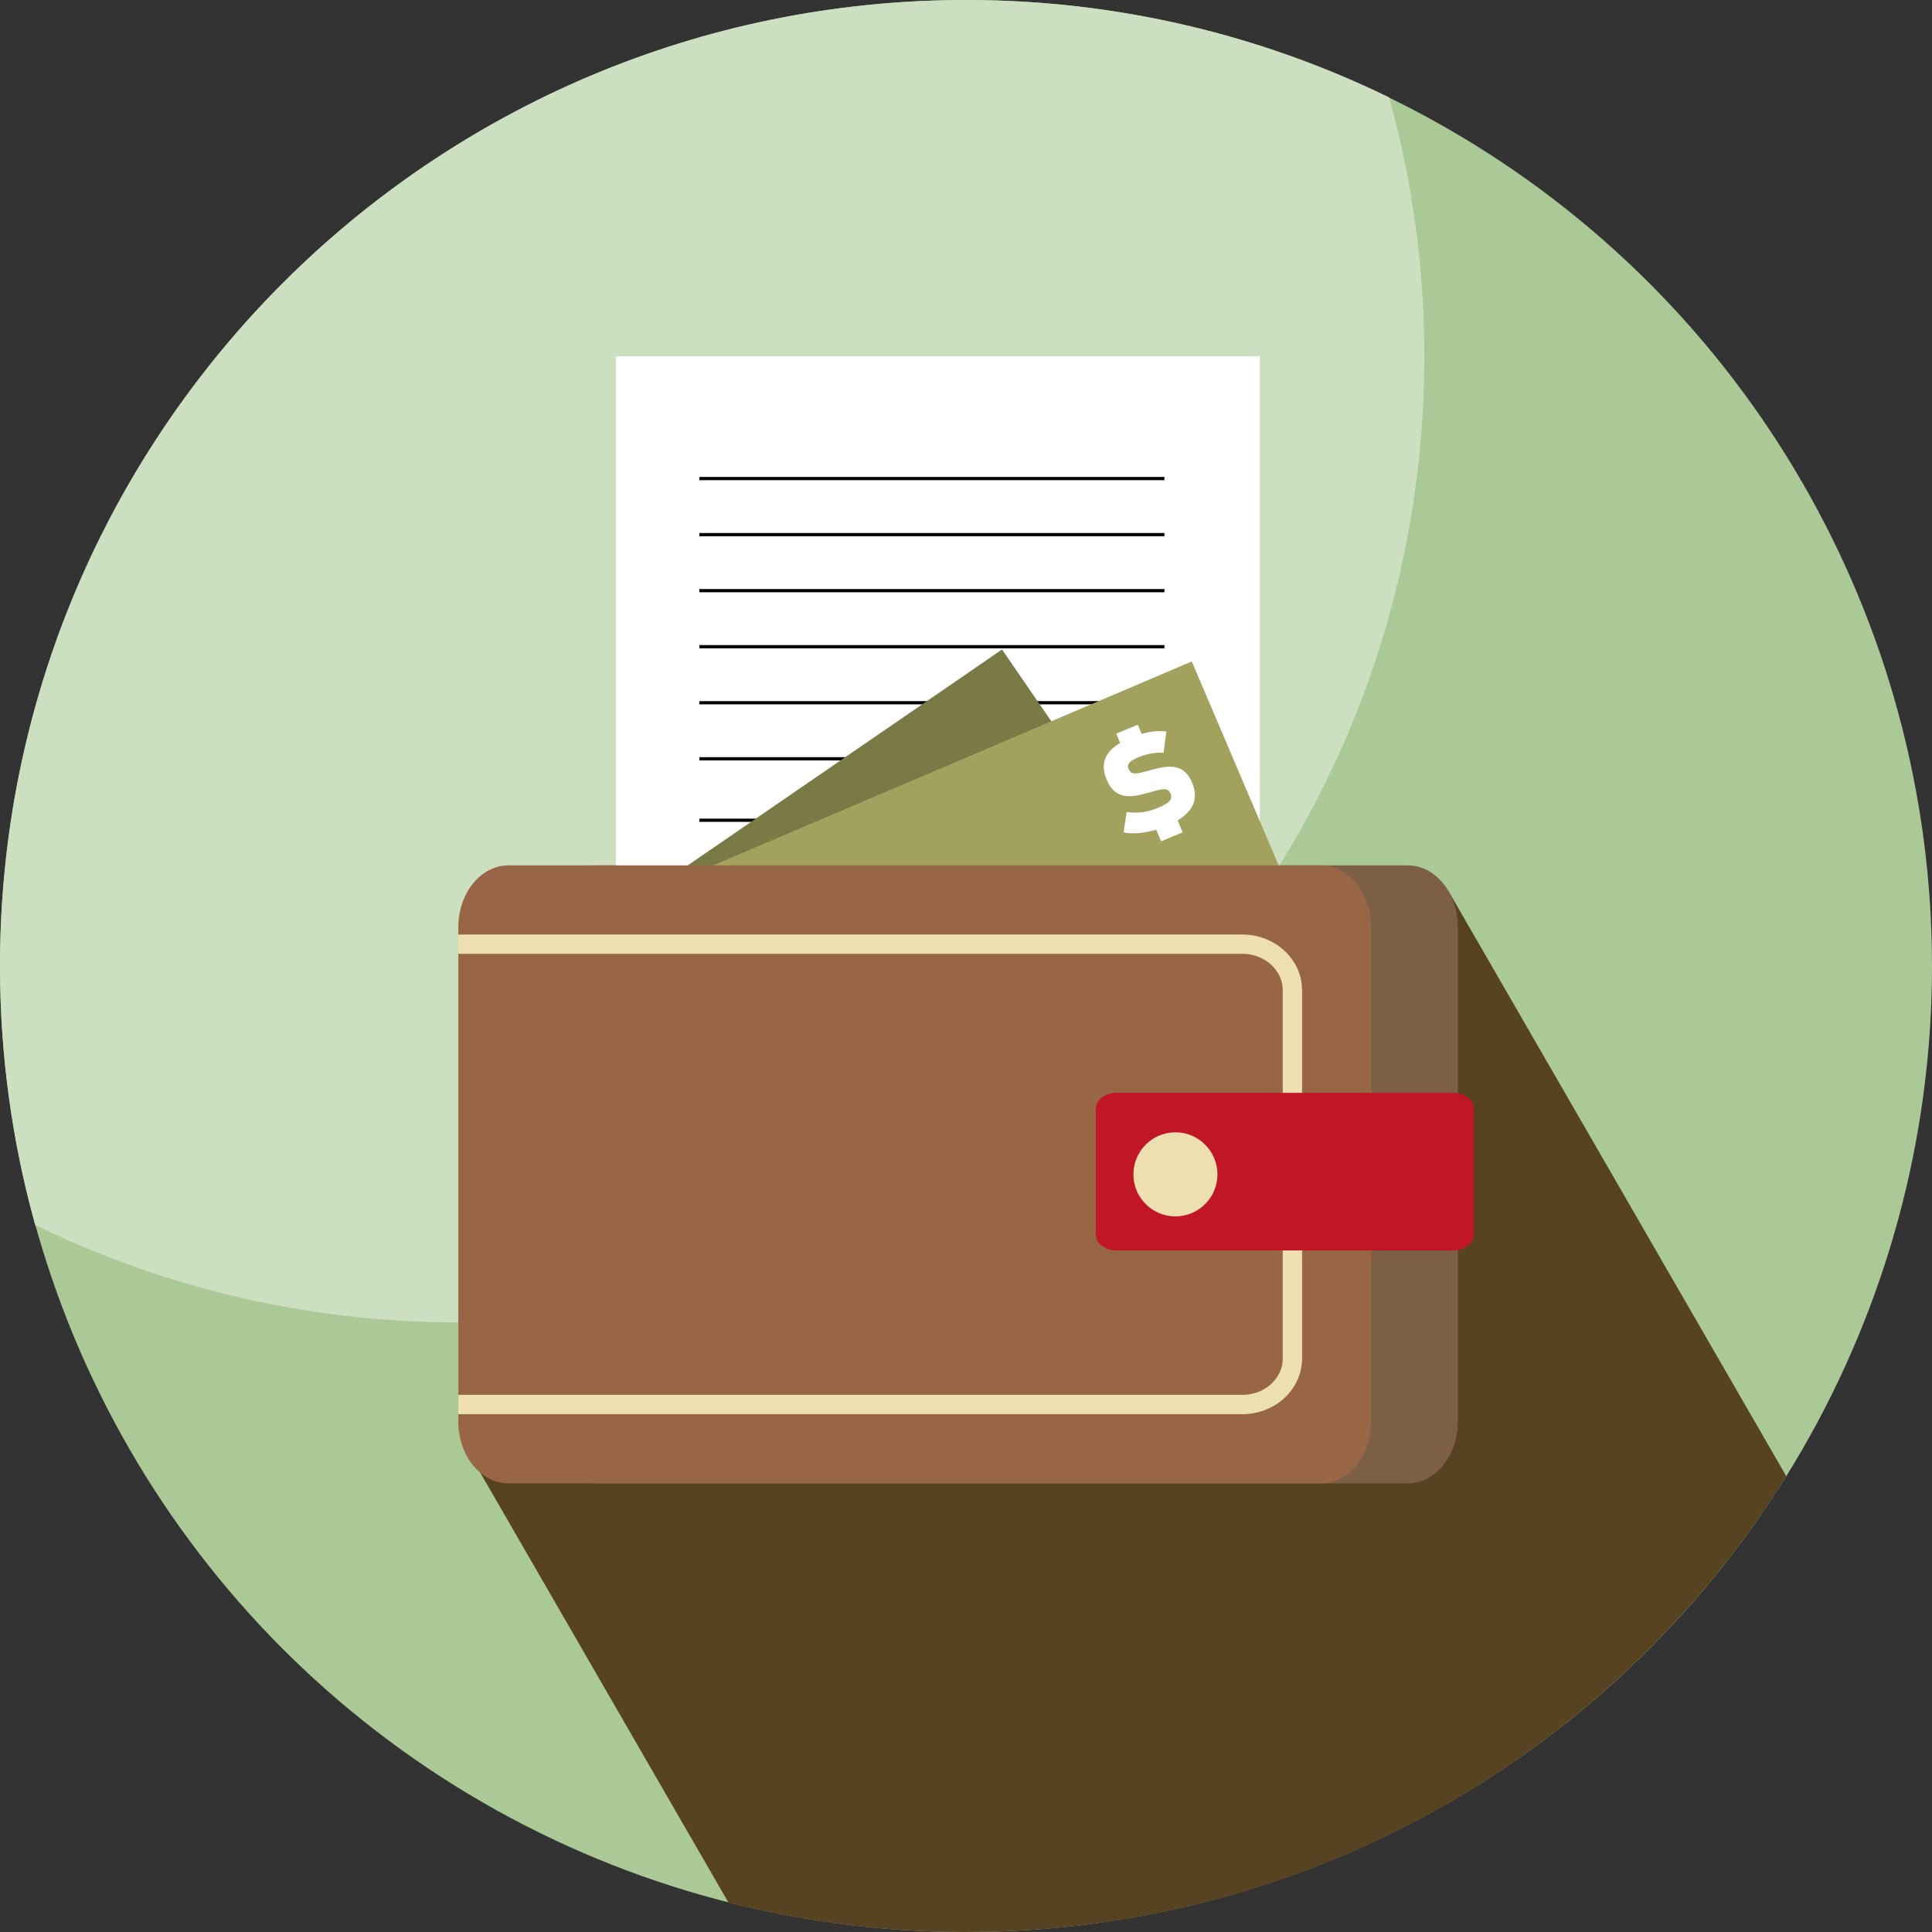 <?xml version="1.0" encoding="utf-8"?>
<!-- Generator: Adobe Illustrator 15.0.0, SVG Export Plug-In . SVG Version: 6.00 Build 0)  -->
<!DOCTYPE svg PUBLIC "-//W3C//DTD SVG 1.1//EN" "http://www.w3.org/Graphics/SVG/1.1/DTD/svg11.dtd">
<svg version="1.1" id="Layer_1" xmlns="http://www.w3.org/2000/svg" xmlns:xlink="http://www.w3.org/1999/xlink" x="0px" y="0px"
	 width="300px" height="300px" viewBox="0 0 300 300" enable-background="new 0 0 300 300" xml:space="preserve">
<rect x="0" y="0" width="300" height="300" fill="#333333" stroke="none"/>
<circle fill="#ABC997" cx="150" cy="150" r="150"/>
<path fill="#CDDFC1" d="M0,150c0,13.928,1.906,27.409,5.458,40.206c19.844,9.686,42.14,15.128,65.708,15.128
	c82.843,0,150-67.157,150-150c0-13.928-1.906-27.409-5.458-40.206C195.863,5.442,173.568,0,150,0C67.157,0,0,67.157,0,150z"/>
<path fill="#574321" d="M224.863,138.272L72.999,225.951l40.109,69.472C124.911,298.408,137.269,300,150,300
	c53.753,0,100.894-28.28,127.378-70.769L224.863,138.272z"/>
<g>
	<path fill="#7D5F45" d="M226.379,220.737c0,5.299-3.481,9.597-7.778,9.597H92.403c-4.297,0-7.78-4.298-7.78-9.597V143.97
		c0-5.299,3.483-9.596,7.78-9.596h126.197c4.297,0,7.778,4.297,7.778,9.596V220.737z"/>
	<g>
		<rect x="95.637" y="55.334" fill="#FFFFFF" width="99.986" height="143.496"/>
		<line fill="none" stroke="#000000" stroke-width="0.5" stroke-miterlimit="10" x1="108.6" y1="74.312" x2="180.81" y2="74.312"/>
		<line fill="none" stroke="#000000" stroke-width="0.5" stroke-miterlimit="10" x1="108.6" y1="83.015" x2="180.81" y2="83.015"/>
		<line fill="none" stroke="#000000" stroke-width="0.5" stroke-miterlimit="10" x1="108.6" y1="91.716" x2="180.81" y2="91.716"/>
		
			<line fill="none" stroke="#000000" stroke-width="0.5" stroke-miterlimit="10" x1="108.6" y1="100.419" x2="180.81" y2="100.419"/>
		
			<line fill="none" stroke="#000000" stroke-width="0.5" stroke-miterlimit="10" x1="108.6" y1="109.121" x2="180.81" y2="109.121"/>
		
			<line fill="none" stroke="#000000" stroke-width="0.5" stroke-miterlimit="10" x1="108.6" y1="117.823" x2="180.81" y2="117.823"/>
		
			<line fill="none" stroke="#000000" stroke-width="0.5" stroke-miterlimit="10" x1="108.6" y1="127.367" x2="180.81" y2="127.367"/>
		<line fill="none" stroke="#000000" stroke-width="0.5" stroke-miterlimit="10" x1="108.6" y1="136.68" x2="180.81" y2="136.68"/>
	</g>
	
		<rect x="86.443" y="122.333" transform="matrix(0.824 -0.566 0.566 0.824 -59.538 100.263)" fill="#7A7A47" width="90.611" height="47.423"/>
	
		<rect x="107.325" y="118.662" transform="matrix(0.92 -0.392 0.392 0.92 -43.559 71.13)" fill="#A2A25E" width="90.611" height="47.422"/>
	<path fill="#986647" d="M212.923,220.737c0,5.299-3.482,9.597-7.778,9.597H78.946c-4.296,0-7.78-4.298-7.78-9.597V143.97
		c0-5.299,3.484-9.596,7.78-9.596h126.198c4.296,0,7.778,4.297,7.778,9.596V220.737z"/>
	<path fill="none" stroke="#EDDFAF" stroke-width="3" stroke-miterlimit="10" d="M71.166,146.611h121.739
		c4.297,0,7.779,3.202,7.779,7.147v57.188c0,3.946-3.482,7.149-7.779,7.149H71.166"/>
	<g>
		<path fill="#FFFFFF" d="M179.539,128.837c-1.712,0.497-3.578,0.735-5.071,0.408l0.478-3.155c1.741,0.247,3.301,0.006,4.826-0.63
			c2.117-0.88,2.284-1.511,1.986-2.229c-0.392-0.937-1.093-0.816-3.21-0.194c-2.548,0.716-5.301,1.409-6.695-1.937
			c-1.071-2.575-0.253-4.339,2.083-5.723l-0.604-1.453l3.346-1.393l0.597,1.433c1.731-0.504,2.909-0.477,3.83-0.386l-0.424,3.327
			c-0.966-0.139-2.638,0.147-3.851,0.653c-1.747,0.727-1.821,1.276-1.575,1.864c0.429,1.029,1.36,0.729,3.508,0.136
			c2.5-0.675,5.029-1.188,6.339,1.956c0.934,2.244,0.454,4.255-2.237,5.872l0.772,1.858l-3.346,1.393L179.539,128.837z"/>
	</g>
	<path fill="#C11626" d="M228.833,191.72c0,1.353-1.441,2.447-3.22,2.447h-52.229c-1.778,0-3.22-1.095-3.22-2.447v-19.58
		c0-1.352,1.441-2.447,3.22-2.447h52.229c1.778,0,3.22,1.096,3.22,2.447V191.72z"/>
	<circle fill="#EDDFAF" cx="182.519" cy="182.354" r="6.527"/>
</g>
</svg>
